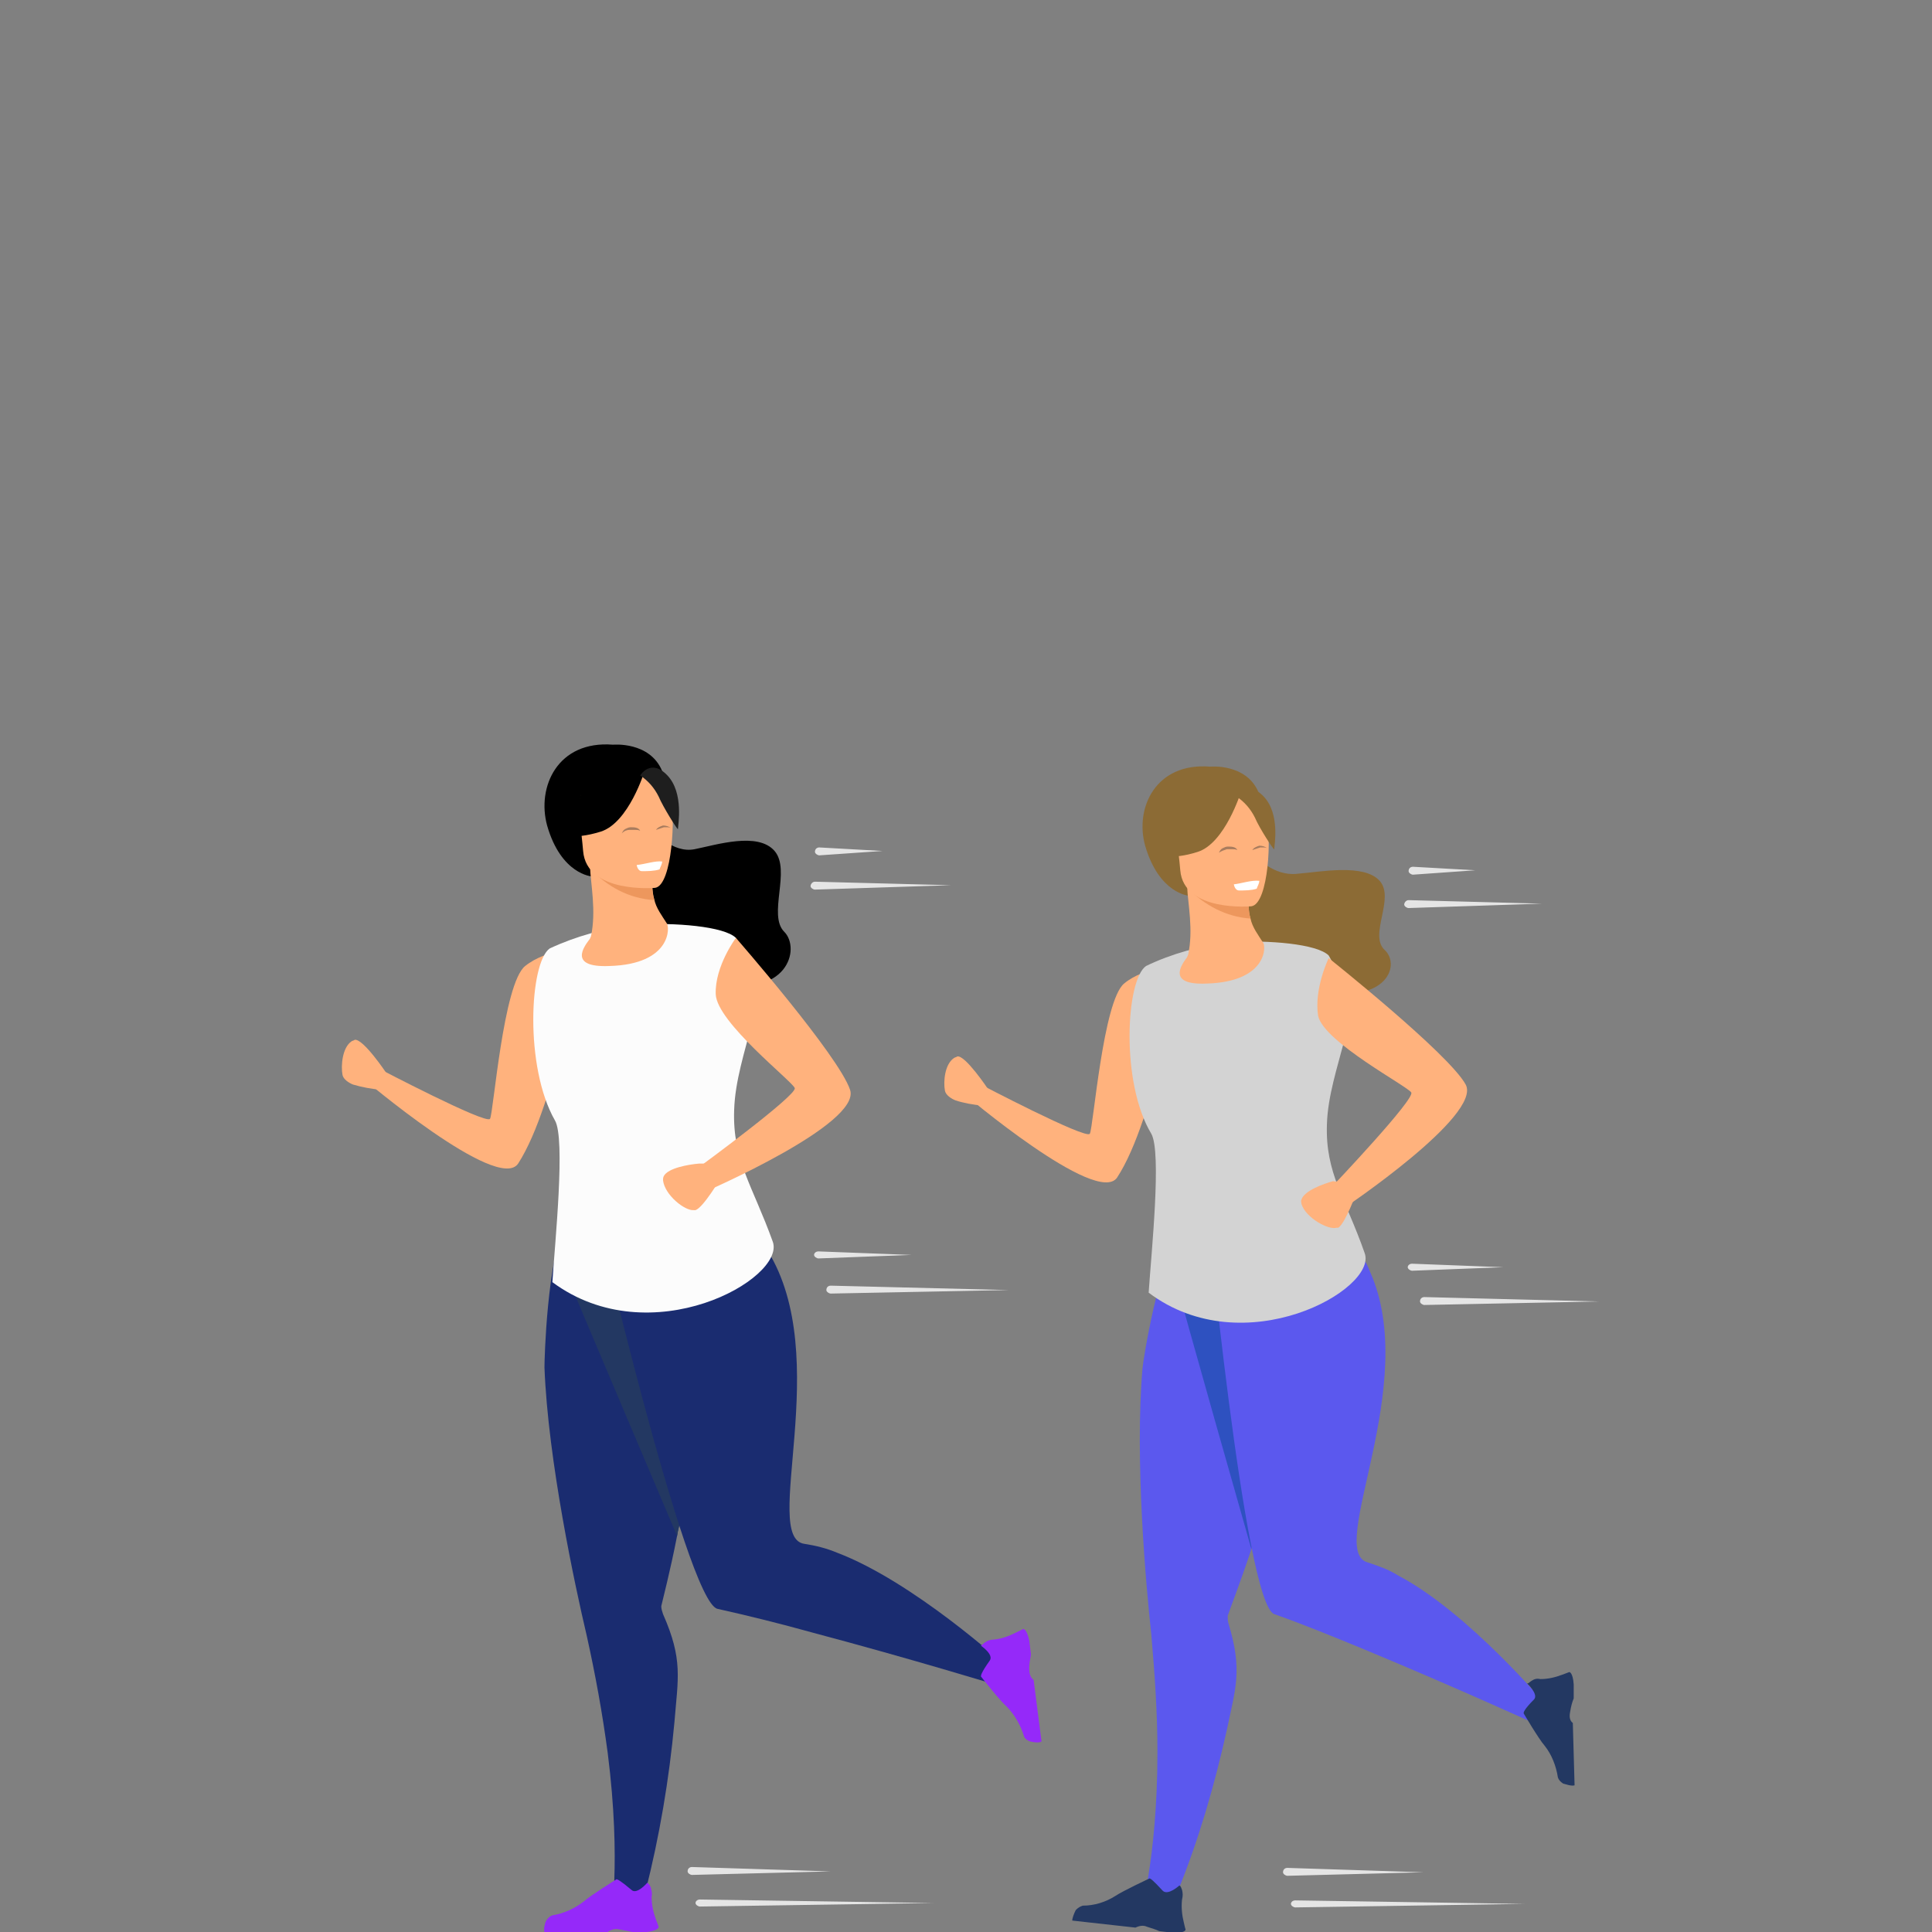 <?xml version="1.0" encoding="utf-8"?>
<!-- Generator: Adobe Illustrator 25.2.0, SVG Export Plug-In . SVG Version: 6.00 Build 0)  -->
<svg version="1.1" id="Ebene_1" xmlns="http://www.w3.org/2000/svg" xmlns:xlink="http://www.w3.org/1999/xlink" x="0px" y="0px"
	 viewBox="0 0 220 220" style="enable-background:new 0 0 220 220;" xml:space="preserve">
<rect x="0" y="0" width="220" height="220" fill="#808080" stroke="none"/>
<style type="text/css">
	.st0{display:none;}
	.st1{display:inline;fill:#AAAAA9;}
	.st2{fill:#5B58EE;}
	.st3{fill:#2E51C0;}
	.st4{fill:#FFB27D;}
	.st5{fill:#233862;}
	.st6{fill:#FCFCFC;}
	.st7{fill:#ED985F;}
	.st8{fill:#FFFFFF;}
	.st9{fill:#A87C5E;}
	.st10{fill:#1A2C70;}
	.st11{fill:#9529F9;}
	.st12{fill:#ED975D;}
	.st13{fill:#1E1E1E;}
	.st14{fill:#E5E5E5;}
	.st15{fill:#8C6B35;}
	.st16{fill:#D3D3D3;}
	.st17{opacity:0.75;}
	
		.st18{display:inline;fill:none;stroke:#C6C6C6;stroke-width:0.5;stroke-linecap:round;stroke-linejoin:round;stroke-miterlimit:10;}
	
		.st19{display:inline;fill:none;stroke:#C6C6C6;stroke-width:0.2;stroke-linecap:round;stroke-linejoin:round;stroke-miterlimit:10;}
</style>
<g id="Ebene_2_1_" class="st0">
	<rect x="-17" y="56.8" class="st1" width="272.3" height="186.6"/>
</g>
<g id="Ebene_1_1_">
	<path class="st2" d="M271.8,172.9c-1.4,1.5-2.2,4-0.1,6.8c4.3,4.5,11.6,23.6,11.6,23.6c-0.2,0.7,0,1.8-0.5,2.1c-0.9,0.5-3-1-3-1
		s-19.8-20.5-21.4-25.1c-1.2-3.4,4.9-19.9,8.5-28.5c0.7-1.8,1.5-3.6,2.5-5.3l0.1-0.1c1.8-1.2,4.1-1.3,5.9-0.1
		c0.4,0.2,0.8,0.5,1.1,0.8c4.4,3.6,7.3,12.1,7,13.9c-0.2,1.2-2,2.7-4.4,5.3c-0.5,0.5-1.6,1.9-2.1,2.4
		C274.8,169.8,272.4,172.2,271.8,172.9z"/>
	<path class="st3" d="M278.6,165.9c-0.5,0.5-1,1.1-1.5,1.6l-10.2-16.8c0.7-1.8,1.5-3.7,2.5-5.3l0.1-0.1l5.9-0.1h1.1v0.8L278.6,165.9
		z"/>
	<path class="st4" d="M272.9,106.6c0,0,2.2,5.4,1.6,8.6s-8.2,19.3-11,22s-21.2-8.9-21.2-8.9l1.8-1.7c0,0,15.5,4.7,16.3,3.5
		C261.2,128.9,263.9,105.1,272.9,106.6z"/>
	<path class="st2" d="M272.4,149.1c0,0,3.8,18.9,13.3,32.2c9.2,12.9,14,32.6,14,32.6c0.6,0.3,1.3,0.3,1.8,0c1.2-0.5,2,0.1,2.2-0.5
		c0,0-2.5-31.3-7.3-38.1c-3.8-5.4-4.4-13.8-3.9-21.5c-0.1-2.9,0-6-1-8.8L272.4,149.1z"/>
	<path class="st5" d="M303.8,219h-2.2c-0.8-0.1-1.3-0.3-2.1-0.4c-0.6-0.1-1.3,0-1.8,0.4l0,0l-9.5,0.1c-0.2-0.3,0-1.1,0.2-1.7
		c0.2-0.4,0.5-0.7,0.9-0.8c1.8-0.3,3.4-1.1,4.8-2.2c1-0.9,4.9-3.4,4.9-3.4l0,0c0.1,0,0.5,0.1,2.3,1.6c0.9,0.8,2.5-1.1,2.5-1.1
		c0.2,0.2,0.4,0.4,0.5,0.7c0.2,0.4,0.3,1,0.2,1.4c0,1.2,0.3,2.4,0.7,3.5c0.2,0.6,0.4,1.1,0.4,1.1S305.7,218.7,303.8,219z"/>
	<path class="st5" d="M304.2,212.1c-0.7,0.6-1.5,1-2.4,1.2c-1,0.1-2.9-2.4-2.9-2.4l0,0c0.1,0,0.5,0.1,2.3,1.6
		c0.9,0.8,2.5-1.1,2.5-1.1C303.9,211.6,304.1,211.8,304.2,212.1z"/>
	<path class="st5" d="M303.8,219h-2.2c-0.8-0.1-1.3-0.3-2.1-0.4c-0.6-0.1-1.3,0-1.8,0.4l0,0l-9.5,0.1c-0.2-0.3,0-1.1,0.2-1.7
		c0.3-0.2,0.4,1.1,0.5,1.3s7.7,0,8.2-0.3c1.1-0.6,2.4-0.8,3.6-0.5c1.6,0.4,3.9-0.6,4.5-0.9c0.2,0.6,0.4,1.1,0.4,1.1
		S305.7,218.7,303.8,219z"/>
	<path class="st6" d="M287.7,130.4c0-10.6,1.7-23.2-1-24.3c-3.9-1.6-8-1.5-12.2-1.5c-4,0.1-11.7,1-12.6,7.6
		c-0.6,4.2-1.6,7.8-1.6,7.8c0.6,1.6,1.9,2.8,3.4,3.4c0.1,0.7,0.4,1.4,0.7,2c0.3,0.9,0.8,1.7,1.3,2.4c3.9,5.7,3.5,9.1,1,21
		c3.9,3.2,23.1,1.3,25,0.1C295,146.7,287.7,141,287.7,130.4z"/>
	<path class="st5" d="M287.6,205.9l-1.6,1.6c-0.6,0.4-1.2,0.7-1.8,1.1c-0.6,0.3-0.9,0.9-1,1.6l0,0l-6.8,6.6c-0.4-0.1-0.8-0.8-1-1.4
		c-0.2-0.4-0.1-0.8,0.1-1.2c1.1-1.4,1.7-3.1,1.9-4.9c0.1-1.4,1.2-5.9,1.2-5.9l0,0c0.1-0.1,0.4-0.2,2.8-0.4c1.2-0.1,1-2.5,1-2.5
		c0.3,0,0.6,0,0.9,0.1c0.5,0.2,0.9,0.5,1.2,0.9c0.8,0.9,1.8,1.6,2.9,2.1l1.1,0.5C288.4,204.1,288.9,204.4,287.6,205.9z"/>
	<path class="st5" d="M283.2,200.6c-0.1,0.9-0.4,1.8-0.9,2.5c-0.6,0.8-3.8,0.3-3.8,0.3l0,0c0.1-0.1,0.4-0.2,2.8-0.4
		c1.2-0.1,1-2.5,1-2.5C282.6,200.5,282.9,200.5,283.2,200.6z"/>
	<path class="st5" d="M287.6,205.9l-1.6,1.6c-0.6,0.4-1.2,0.7-1.8,1.1c-0.6,0.3-0.9,0.9-1,1.6l0,0l-6.8,6.6c-0.4-0.1-0.8-0.8-1-1.4
		c0-0.4,1,0.5,1.3,0.6s5.6-5.3,5.7-5.9c0.3-1.2,1.2-2.2,2.3-2.8c1.4-0.8,2.4-3.2,2.6-3.8l1.1,0.5
		C288.4,204.1,288.9,204.4,287.6,205.9z"/>
	<path class="st4" d="M281.4,107.7c0,0,5.9-0.1,8.6,1.7s14.9,14.7,16.4,18.3s-12.5,13.9-12.5,13.9l-2-3.1c0,0,7.6-9.5,6.8-10.6
		C297.9,126.7,276.7,115.5,281.4,107.7z"/>
	<path class="st4" d="M293.4,137.7l2.3,1.8c0,0-2.1,4.4-3.2,4.9h-0.1c-1.2,0.2-4.2-1.7-4.7-3.7c-0.1-0.2-0.1-0.4,0-0.6
		c0.5-1.2,3.3-1.9,4.7-2.2C293.1,137.7,293.4,137.7,293.4,137.7z"/>
	<path class="st4" d="M245.7,127l-1.2,2.7c0,0-4.8-0.9-5.5-1.9v-0.1c-0.5-1.1,0.6-4.5,2.5-5.5c0.2-0.1,0.4-0.1,0.6-0.1
		c1.3,0.1,2.7,2.7,3.3,4C245.6,126.7,245.7,127,245.7,127z"/>
	<path class="st6" d="M279.4,104.6c0,0,5.5-0.4,9.4,2c1.8,1.1,8.6,8.3,8.6,8.3s-1.1,5.8-9.3,7.6c-8.2,1.8-9.3-11.7-9.3-11.7
		L279.4,104.6z"/>
	<path class="st4" d="M278.4,104.1c0.2,0.4,0.2,0.9,0,1.3c-0.7,1.2-2.8,3.2-8.1,2.8c-1.8-0.1-2.2-1.5-1.1-2.9
		c0.3-0.3,0.2-2.3,0.2-3.1c-0.1-1-0.1-1.9,0-2.9l3.8-2.6l3.6-2.5C276.2,100,277.7,103,278.4,104.1z"/>
	<path class="st7" d="M276.6,97.1c0,0-2.6,4.1-7.2,5c-0.1-1-0.1-1.9,0-2.9l3.8-2.6L276.6,97.1z"/>
	<path class="st4" d="M267.8,99c0,0,8.8,2,10-3.3s3.1-8.8-2.4-10.3s-7.1,0.3-7.9,2S265.5,98.3,267.8,99z"/>
	<path d="M281.7,85.1c0.2-0.1,0.5-0.2,0.7-0.1c-0.2-0.2-0.5-0.2-0.8-0.3c0-0.8-0.5-1.6-1.3-1.9c0.3,0.2,0.5,0.6,0.5,0.9
		c-1.1-1.2-3.5-2.3-10.3-2.2c-9,0.1-6.4,6-5.3,6.8s4.1-0.9,6.3-0.6c2.2,0.3,2.4,3.5,3,3.9s0.5-0.3,1.5-0.7s1,1.3,0.6,2.3
		s0.9,2.5,0.9,2.5l1.5-1.4c1.5-1.4,3.2-7.6,2.6-9L281.7,85.1z"/>
	<path class="st8" d="M267,95.6c0.2,0.5,0.6,0.8,1.1,0.9s1.7,0.2,2.2-1C269.6,95.3,267.9,95.5,267,95.6z"/>
	<g>
		<path class="st9" d="M269.1,91.4c0.1-0.2,0.3-0.3,0.5-0.4s0.4-0.1,0.6-0.1s0.4,0,0.7,0.1c0.2,0.1,0.4,0.3,0.5,0.5
			c-0.1-0.2-0.3-0.2-0.5-0.3c-0.2,0-0.4-0.1-0.6,0c-0.2,0-0.4,0-0.6,0C269.5,91.3,269.2,91.3,269.1,91.4z"/>
	</g>
	<g>
		<path class="st9" d="M267.6,91.4c-0.3,0-0.5-0.1-0.8-0.1s-0.5,0-0.7,0.2c0-0.1,0.1-0.3,0.3-0.4c0.1-0.1,0.3-0.1,0.4-0.1
			c0.2,0,0.3,0,0.4,0.1C267.4,91.2,267.5,91.3,267.6,91.4z"/>
	</g>
</g>
<g>
	<path class="st4" d="M79.9,116L79.9,116L79.9,116z"/>
	<path class="st10" d="M80,152.5L80,152.5c-0.1,2.1-0.2,4.1-0.4,6.2c-0.3,3-0.7,6-1.2,8.9l0,0c-0.1,0.5-0.2,1-0.2,1.5
		s-0.1,0.8-0.2,1.2l-0.5,2.6c-0.1,0.7-0.3,1.3-0.4,2c-0.8,4.1-1.6,7.1-1.8,8l0,0c0,0.3,0.1,0.6,0.2,0.9c2.3,5.2,1.7,7.3,1.3,12.3
		c-0.6,6.5-1.7,13-3.3,19.3l-4,3.8c0,0,1.3-7-0.3-19.6c-0.6-4.5-1.4-8.9-2.4-13.4c-1.3-5.5-4.4-19.9-4.8-30.5
		c0-1.1,0.3-12.1,2.4-16.6c0.6-1.2,4.9,1.6,4.9,1.6h4.4h4.4l0.1,0.2c0.8,1.9,1.3,3.9,1.4,6C80,148.7,80.1,150.6,80,152.5z"/>
	<path class="st5" d="M80,152.5L80,152.5c-0.1,2.1-0.2,4.1-0.4,6.2c-0.3,3-0.7,6-1.2,8.9l0,0c-0.1,0.5-0.2,1-0.2,1.5
		s-0.1,0.8-0.2,1.2l-0.5,2.6c-0.1,0.7-0.3,1.3-0.4,2c0,0-12.2-28.7-12.3-29.1l9-5h4.4l0.1,0.2c0.8,1.9,1.3,3.9,1.4,6
		C80,148.7,80.1,150.6,80,152.5z"/>
	<path class="st11" d="M69.2,220L69.2,220c0.4-0.3,0.9-0.4,1.3-0.3c0.6,0.1,1,0.2,1.5,0.3h1.7c1.4-0.2,1.3-0.6,1.3-0.6
		s-0.1-0.3-0.3-0.8c-0.3-0.8-0.5-1.7-0.5-2.6c0.1-0.4,0-0.7-0.1-1.1c-0.1-0.2-0.2-0.4-0.4-0.5c0,0-1.2,1.4-1.8,0.8
		c-1.3-1.1-1.6-1.2-1.7-1.2l0,0c0,0-2.9,1.8-3.7,2.5c-1,0.8-2.3,1.4-3.6,1.6c-0.3,0.1-0.5,0.3-0.7,0.6c-0.2,0.4-0.3,1-0.2,1.3H69.2z
		"/>
	<path class="st4" d="M66.2,108c0,0-2.8,17.7-7.2,24.5c-2.3,3.4-17.8-9.8-17.8-9.8l1.8-1.1c0,0,12.4,6.5,12.8,5.8
		c0.4-0.7,1.5-15.4,4-17.4S66.2,108,66.2,108z"/>
	<path d="M67.4,99.8c0,0-3.5-0.2-5.1-5.8c-1.2-4.4,1.2-9.7,7.5-9.2c0,0,4.2-0.4,5.6,3c0.6,1.5,1.7,2.1-0.2,7.7l-0.4,1.9L67.4,99.8z"
		/>
	<path d="M74.5,94.7c0,0,2.1,2.5,4.6,2s7.2-2,9.1,0.2s-0.8,7.3,1.1,9.2s0.4,7.7-8,5.8s-8.1-11.2-8-12.5C73.6,97.7,74,96.2,74.5,94.7
		z"/>
	<path class="st10" d="M114.3,189.5l-0.4,2.5c0,0-10.1-3.1-21.4-6.1c-3.6-1-7.2-1.9-10.8-2.7s-14.3-47-14.3-47s15.9-1.6,20,6.2
		c7.6,12.2-0.8,32.7,4.2,33.4c1.3,0.2,2.5,0.5,3.7,1C104,180.1,114.3,189.5,114.3,189.5z"/>
	<path class="st6" d="M62.6,108c3-1.4,6.3-2.3,9.6-2.7c4.7-0.3,10.3,0.2,11.6,1.5c1.7,3,2.3,6.4,1.8,9.8c-0.8,3.2-1.9,6.5-2,9.8
		c-0.2,5.7,2.1,8.6,4.4,15c1.5,4.2-13.9,12.9-25.1,4.6c0.3-4.6,1.5-16.3,0.3-18.4C59.7,121.5,60.3,109.6,62.6,108z"/>
	<path class="st4" d="M83.8,106.8c0,0,11.7,13.4,13,17.3c1.3,3.9-16.5,11.6-16.5,11.6l-0.7-2.8c0,0,11.2-8.2,10.9-9s-8.9-7.5-9-10.7
		S83.8,106.8,83.8,106.8z"/>
	<path class="st4" d="M69.4,110c-4.7,0.2-2.9-2.2-2.3-3c0.1-0.1,0.1-0.2,0.2-0.4c0.3-1.4,0.3-2.9,0.2-4.3c-0.1-1.4-0.3-2.9-0.3-3.4
		l0,0v-0.2l5.8-1.6l1,1.8l0.2,0.4c0.1,1,0,2.1,0.3,3.1c0.2,1,0.9,1.9,1.4,2.7C76.3,105.5,76.5,109.8,69.4,110z"/>
	<path class="st12" d="M74.5,102.5c-2.9-0.2-5.3-1.5-7.3-3.6l0,0c2.3-0.5,4.6-0.4,6.8,0.1l0.2,0.4C74.3,100.5,74.2,101.5,74.5,102.5
		z"/>
	<path class="st4" d="M74.6,101.1c0,0-7.8,0.7-8.2-4.2s-1.6-8.1,3.4-8.7s6.1,1.2,6.6,2.8S76.6,100.8,74.6,101.1z"/>
	<path d="M73.4,87.8c0,0-1.8,5.9-5,6.9S63.7,95,63.7,95c1.5-1.5,2.4-3.5,2.6-5.7C66.2,89.3,71.6,85.2,73.4,87.8z"/>
	<path class="st13" d="M72.9,88.3c0.9,0.6,1.6,1.4,2.1,2.4c0.5,1.2,2.2,3.9,2.2,3.7c0-0.4,0.7-4.1-1.2-6.1S72.9,88.3,72.9,88.3z"/>
	<path class="st8" d="M72.5,98.5c0,0,0.1,0.7,0.6,0.7c0.6,0,1.4,0,2-0.2c0.1-0.3,0.3-0.6,0.3-0.9C74.6,98,73.5,98.4,72.5,98.5z"/>
	<path class="st4" d="M80.3,132.5l1.8,1.6c0,0-2,3.4-2.9,3.7H79c-1,0.1-3.3-1.7-3.5-3.4c0-0.2,0-0.3,0.1-0.5c0.5-0.9,2.8-1.3,4-1.4
		C80,132.5,80.3,132.5,80.3,132.5z"/>
	<path class="st4" d="M44,122.2l-0.6,1.9c-1.1-0.1-2.2-0.3-3.2-0.6c-0.5-0.2-1.1-0.6-1.2-1.1c-0.2-1.1,0-3.1,1-3.8
		c0.1-0.1,0.3-0.1,0.4-0.2C41.4,118.3,44,122.2,44,122.2z"/>
	<path class="st11" d="M117.7,191.3L117.7,191.3c-0.4-0.3-0.5-0.8-0.5-1.3c0-0.6,0.1-1,0.2-1.6l-0.2-1.6c-0.3-1.4-0.7-1.3-0.7-1.3
		l-0.8,0.4c-0.8,0.4-1.6,0.7-2.5,0.8c-0.4,0-0.7,0.1-1,0.3c-0.2,0.1-0.3,0.3-0.5,0.4c0,0,1.5,1,1,1.7c-1,1.4-1,1.7-1,1.8l0,0
		c0,0,2.1,2.7,2.9,3.4c0.9,0.9,1.6,2.1,2,3.4c0.1,0.3,0.4,0.5,0.7,0.6c0.4,0.1,1,0.2,1.3,0L117.7,191.3z"/>
	<g>
		<path class="st9" d="M70.8,94.9c0.1-0.2,0.2-0.4,0.4-0.5c0.2-0.1,0.4-0.2,0.6-0.2c0.4,0,0.9,0,1.1,0.4c-0.2-0.1-0.4-0.1-0.6-0.1
			s-0.4,0-0.6,0C71.4,94.5,71.1,94.6,70.8,94.9z"/>
	</g>
	<g>
		<path class="st9" d="M74.7,94.5c0.2-0.3,0.5-0.4,0.8-0.5c0.3,0,0.7,0.1,0.9,0.3c-0.1-0.1-0.3-0.1-0.4-0.1s-0.3,0-0.4,0
			C75.3,94.3,75,94.4,74.7,94.5z"/>
	</g>
</g>
<g>
	<g>
		<path class="st14" d="M93.2,142.5l10.6,0.4l-10.6,0.4c-0.2,0-0.5-0.2-0.5-0.4S92.9,142.5,93.2,142.5L93.2,142.5z"/>
	</g>
	<g>
		<path class="st14" d="M94.6,146.4l20.3,0.5l-20.3,0.4c-0.2,0-0.5-0.2-0.5-0.4C94.1,146.6,94.3,146.4,94.6,146.4L94.6,146.4z"/>
	</g>
	<g>
		<path class="st14" d="M93.3,96.5l7.2,0.4l-7.2,0.5c-0.2,0-0.5-0.2-0.5-0.4C92.8,96.7,93,96.5,93.3,96.5L93.3,96.5z"/>
	</g>
	<g>
		<path class="st14" d="M92.8,100.4l15.5,0.4l-15.5,0.5c-0.2,0-0.5-0.2-0.5-0.4S92.5,100.4,92.8,100.4L92.8,100.4z"/>
	</g>
	<g>
		<path class="st14" d="M78.8,212.6l15.8,0.5l-15.8,0.4c-0.2,0-0.5-0.2-0.5-0.4C78.3,212.8,78.5,212.6,78.8,212.6
			C78.7,212.6,78.8,212.6,78.8,212.6z"/>
	</g>
	<g>
		<path class="st14" d="M79.7,216.3l26.6,0.4l-26.6,0.4c-0.2,0-0.5-0.2-0.5-0.4S79.4,216.3,79.7,216.3L79.7,216.3z"/>
	</g>
</g>
<g>
	<path class="st4" d="M147.7,117.9L147.7,117.9L147.7,117.9z"/>
	<path class="st2" d="M148,155L148,155c-0.4,2-0.7,4-1.1,6c-0.7,2.9-1.4,5.8-2.3,8.5l0,0c-0.2,0.5-0.3,1-0.4,1.4
		c-0.1,0.5-0.2,0.8-0.3,1.1l-0.8,2.5c-0.2,0.7-0.5,1.2-0.6,1.9c-1.3,3.9-2.4,6.7-2.7,7.6l0,0c0,0.3,0,0.6,0.1,0.9
		c1.6,5.3,0.8,7.3-0.2,12.1c-1.4,6.3-3.2,12.5-5.6,18.4l-4.4,3.2c0,0,2.1-6.7,2.1-19.1c0-4.5-0.3-8.8-0.7-13.4
		c-0.6-5.5-1.9-19.9-1-30.3c0.1-1.1,1.8-11.8,4.4-15.9c0.7-1.1,4.6,2.2,4.6,2.2l4.3,0.5l4.3,0.5l0.1,0.2c0.5,1.9,0.8,4,0.6,6
		C148.5,151.3,148.4,153.2,148,155z"/>
	<path class="st3" d="M148,155L148,155c-0.4,2-0.7,4-1.1,6c-0.7,2.9-1.4,5.8-2.3,8.5l0,0c-0.2,0.5-0.3,1-0.4,1.4
		c-0.1,0.5-0.2,0.8-0.3,1.1l-0.8,2.5c-0.2,0.7-0.5,1.2-0.6,1.9c0,0-8.4-29.5-8.4-29.9l9.4-3.8l4.3,0.5l0.1,0.2c0.5,1.9,0.8,4,0.6,6
		C148.5,151.3,148.4,153.2,148,155z"/>
	<path class="st5" d="M129.3,219.5L129.3,219.5c0.4-0.2,0.9-0.3,1.3-0.1c0.6,0.2,1,0.3,1.4,0.5l1.7,0.2c1.4,0,1.3-0.4,1.3-0.4
		s-0.1-0.3-0.2-0.8c-0.2-0.8-0.3-1.7-0.2-2.6c0.1-0.4,0.1-0.7,0-1.1c-0.1-0.2-0.1-0.4-0.3-0.5c0,0-1.3,1.2-1.9,0.6
		c-1.1-1.2-1.4-1.4-1.5-1.4l0,0c0,0-3,1.4-3.9,2c-1.1,0.7-2.4,1.1-3.7,1.1c-0.3,0.1-0.5,0.2-0.8,0.5c-0.2,0.4-0.4,0.9-0.4,1.2
		L129.3,219.5z"/>
	<path class="st4" d="M134.3,110c0,0-2.7,17.4-7.1,24.1c-2.3,3.3-17.5-9.6-17.5-9.6l1.8-1.1c0,0,12.2,6.4,12.6,5.7
		s1.5-15.1,3.9-17.1S134.3,110,134.3,110z"/>
	<path class="st15" d="M135.4,102c0,0-3.4-0.2-5-5.7c-1.2-4.3,1.2-9.5,7.4-9c0,0,4.1-0.4,5.5,2.9c0.6,1.5,1.7,2.1-0.2,7.6l-0.4,1.9
		L135.4,102z"/>
	<path class="st15" d="M143,97.5c0,0,2,2.3,4.7,2c2.6-0.2,7.6-1.2,9.4,0.8c1.8,2-1.3,6.2,0.6,7.9c1.9,1.8,0,6.6-8.6,4.4
		s-7.7-10.1-7.6-11.2C141.9,100,142.4,98.8,143,97.5z"/>
	<path class="st2" d="M176,194.1l-0.7,2.4c0,0-9.4-4.3-20-8.7c-3.4-1.4-6.8-2.8-10.2-4s-7.8-47.6-7.8-47.6s15.7,0.5,18.7,8.6
		c5.8,12.9-5,31.7-0.3,33.1c1.2,0.4,2.4,0.8,3.5,1.5C167.2,183.6,176,194.1,176,194.1z"/>
	<path class="st16" d="M130.5,110c2.9-1.4,6.2-2.3,9.4-2.7c4.6-0.3,10.1,0.2,11.4,1.5c1.7,2.9,2.3,6.3,1.8,9.6
		c-0.8,3.1-1.9,6.4-2,9.6c-0.2,5.6,2.1,8.4,4.3,14.7c1.5,4.1-13.7,12.7-24.6,4.5c0.3-4.5,1.5-16,0.3-18.1
		C127.6,123.3,128.2,111.6,130.5,110z"/>
	<path class="st4" d="M151.3,109.1c0,0,13.7,10.9,15.6,14.4c1.9,3.5-13.9,14.1-13.9,14.1l-1.2-2.6c0,0,9.4-9.9,8.9-10.6
		c-0.4-0.7-9.9-5.7-10.6-8.7C149.6,112.6,151.3,109.1,151.3,109.1z"/>
	<path class="st4" d="M137.4,112c-4.6,0.2-2.8-2.2-2.3-2.9c0.1-0.1,0.1-0.2,0.2-0.4c0.3-1.4,0.3-2.8,0.2-4.2
		c-0.1-1.4-0.3-2.8-0.3-3.3l0,0V101l5.7-1.6l1,1.8l0.2,0.4c0.1,1,0,2.1,0.3,3c0.2,1,0.9,1.9,1.4,2.7
		C144.2,107.6,144.4,111.8,137.4,112z"/>
	<path class="st12" d="M142.4,104.6c-2.8-0.2-5.2-1.5-7.2-3.5l0,0c2.3-0.5,4.5-0.4,6.7,0.1l0.2,0.4
		C142.2,102.6,142.1,103.6,142.4,104.6z"/>
	<path class="st4" d="M142.5,103.2c0,0-7.7,0.7-8.1-4.1c-0.4-4.8-1.6-8,3.3-8.5c4.9-0.6,6,1.2,6.5,2.7
		C144.8,94.9,144.5,102.9,142.5,103.2z"/>
	<path class="st15" d="M141.3,90.2c0,0-1.8,5.8-4.9,6.8s-4.6,0.3-4.6,0.3c1.5-1.5,2.2-3.4,2.4-5.6C134.1,91.6,139.6,87.6,141.3,90.2
		z"/>
	<path class="st15" d="M140.8,90.7c0.9,0.6,1.6,1.4,2.1,2.4c0.5,1.2,2.2,3.8,2.2,3.6c0-0.4,0.7-4-1.2-6
		C142,88.7,140.8,90.7,140.8,90.7z"/>
	<path class="st8" d="M140.5,100.7c0,0,0.1,0.7,0.6,0.7c0.6,0,1.4,0,2-0.2c0.1-0.3,0.3-0.6,0.3-0.9
		C142.5,100.2,141.4,100.6,140.5,100.7z"/>
	<path class="st4" d="M152.5,134.5l2,1.2c0,0-1.3,3.6-2.1,4.1h-0.2c-0.9,0.3-3.5-1.1-4-2.7c0-0.2-0.1-0.3,0-0.5
		c0.3-1,2.5-1.8,3.6-2.1C152.2,134.6,152.5,134.5,152.5,134.5z"/>
	<path class="st4" d="M112.5,124l-0.6,1.9c-1.1-0.1-2.2-0.3-3.1-0.6c-0.5-0.2-1.1-0.6-1.2-1.1c-0.2-1.1,0-3,1-3.7
		c0.1-0.1,0.3-0.1,0.4-0.2C109.9,120.1,112.5,124,112.5,124z"/>
	<path class="st5" d="M179.1,196.2L179.1,196.2c-0.4-0.3-0.4-0.8-0.3-1.3c0.1-0.6,0.2-1,0.4-1.5v-1.6c-0.1-1.4-0.5-1.4-0.5-1.4
		l-0.8,0.3c-0.8,0.3-1.6,0.5-2.5,0.5c-0.4-0.1-0.7,0-1,0.2c-0.2,0.1-0.3,0.3-0.5,0.3c0,0,1.3,1.2,0.8,1.8c-1.2,1.2-1.2,1.5-1.2,1.6
		l0,0c0,0,1.7,2.9,2.4,3.7c0.8,1,1.3,2.3,1.5,3.6c0.1,0.3,0.3,0.5,0.6,0.7c0.4,0.1,0.9,0.3,1.3,0.2L179.1,196.2z"/>
	<g>
		<path class="st9" d="M138.8,97.1c0.1-0.2,0.2-0.4,0.4-0.5s0.4-0.2,0.6-0.2c0.4,0,0.9,0,1.1,0.4c-0.2-0.1-0.4-0.1-0.6-0.1
			c-0.2,0-0.4,0-0.6,0C139.4,96.8,139.1,96.9,138.8,97.1z"/>
	</g>
	<g>
		<path class="st9" d="M142.6,96.8c0.2-0.3,0.5-0.4,0.8-0.5c0.3,0,0.7,0.1,0.9,0.3c-0.1-0.1-0.3-0.1-0.4-0.1s-0.3,0-0.4,0
			C143.2,96.6,142.9,96.7,142.6,96.8z"/>
	</g>
</g>
<g>
	<g>
		<path class="st14" d="M160.8,143.9l10.4,0.4l-10.4,0.4c-0.2,0-0.5-0.2-0.5-0.4S160.5,143.9,160.8,143.9L160.8,143.9z"/>
	</g>
	<g>
		<path class="st14" d="M162.2,147.7l19.9,0.5l-19.9,0.4c-0.2,0-0.5-0.2-0.5-0.4C161.7,147.9,161.9,147.7,162.2,147.7L162.2,147.7z"
			/>
	</g>
	<g>
		<path class="st14" d="M160.9,98.7l7.1,0.4l-7.1,0.5c-0.2,0-0.5-0.2-0.5-0.4C160.4,98.9,160.6,98.7,160.9,98.7L160.9,98.7z"/>
	</g>
	<g>
		<path class="st14" d="M160.4,102.5l15.2,0.4l-15.2,0.5c-0.2,0-0.5-0.2-0.5-0.4C159.9,102.8,160.1,102.5,160.4,102.5L160.4,102.5z"
			/>
	</g>
	<g>
		<path class="st14" d="M146.6,212.7l15.5,0.5l-15.5,0.4c-0.2,0-0.5-0.2-0.5-0.4C146.1,212.9,146.3,212.7,146.6,212.7
			C146.5,212.7,146.6,212.7,146.6,212.7z"/>
	</g>
	<g>
		<path class="st14" d="M147.5,216.4l26.1,0.4l-26.1,0.4c-0.2,0-0.5-0.2-0.5-0.4S147.2,216.4,147.5,216.4L147.5,216.4z"/>
	</g>
</g>
<g>
	<g>
		<path class="st14" d="M286.3,87.6L297,88l-10.7,0.4c-0.2,0-0.5-0.2-0.5-0.4C285.8,87.8,286,87.6,286.3,87.6
			C286.2,87.6,286.2,87.6,286.3,87.6z"/>
	</g>
	<g>
		<path class="st14" d="M284.9,91.6l6.8,0.4l-6.8,0.4c-0.2,0-0.5-0.2-0.5-0.4C284.4,91.8,284.6,91.6,284.9,91.6
			C284.8,91.6,284.9,91.6,284.9,91.6z"/>
	</g>
	<g>
		<path class="st14" d="M297.7,147.9l12.4,0.4l-12.4,0.4c-0.2,0-0.5-0.2-0.5-0.4S297.4,147.9,297.7,147.9L297.7,147.9z"/>
	</g>
	<g>
		<path class="st14" d="M297.4,151.8l5.8,0.5l-5.8,0.4c-0.2,0-0.5-0.2-0.5-0.4C296.9,152,297.1,151.8,297.4,151.8
			C297.3,151.8,297.4,151.8,297.4,151.8z"/>
	</g>
	<g>
		<path class="st14" d="M309,123.5l6.5,0.4l-6.5,0.5c-0.2,0-0.5-0.2-0.5-0.4S308.7,123.6,309,123.5L309,123.5z"/>
	</g>
	<g>
		<path class="st14" d="M310.1,127.1l17.7,0.5l-17.7,0.4c-0.2,0-0.5-0.2-0.5-0.4S309.8,127.1,310.1,127.1L310.1,127.1z"/>
	</g>
	<g>
		<path class="st14" d="M308.4,207.6l15.3,0.4l-15.3,0.4c-0.2,0-0.5-0.2-0.5-0.4C308,207.8,308.2,207.6,308.4,207.6L308.4,207.6z"/>
	</g>
	<g>
		<path class="st14" d="M308.9,211.8l6,0.4l-6,0.4c-0.2,0-0.5-0.2-0.5-0.4C308.4,212.1,308.6,211.9,308.9,211.8L308.9,211.8z"/>
	</g>
</g>
<g id="Ebene_3" class="st17">
	<g id="Motion_Lines_Thic" class="st0">
		<path class="st18" d="M110.4,182.3c1-0.9,2.2-1.6,3.5-2.2"/>
		<path class="st18" d="M79.1,219.1c0,0,12.1-1.2,20.9-8.9"/>
		<path class="st18" d="M169.4,217.2c11.4-0.8,14.4-2.5,22.9-9.6"/>
		<path class="st18" d="M84.8,137.6c5.3,2.6,11.2,3.1,16.7,1.3"/>
		<path class="st18" d="M88.7,134.6c2.9,1.4,5.7,1.7,9.1,1.4"/>
		<path class="st18" d="M160.4,141.7c3.4,0.8,5.6,1.5,10.5,1"/>
		<path class="st18" d="M157.4,145.1c5.6,1.2,9.3,2.4,17.4,1.6"/>
		<path class="st18" d="M168.9,213.4c5-0.3,9.9-2.7,13.3-6.5"/>
		<path class="st18" d="M78.6,215.4c3.9-0.5,7.6-2.4,10.3-5.2"/>
		<path class="st18" d="M43.9,129.6c-0.2,4.2,0.8,8.5,2.7,11.9"/>
		<path class="st18" d="M39.9,126.9c0.1,3.3,0.5,6.6,1.3,9.8"/>
		<path class="st18" d="M142.4,97.9c3.5,0.9,7.5,1.2,11.4,0.7"/>
		<path class="st18" d="M144.6,94c5,1.2,11.3,1.2,16.3-0.4"/>
		<path class="st18" d="M106.2,179.6c1.6-1.8,3.7-3.3,6-4.2"/>
	</g>
	<g id="Motion_Lines_Thin" class="st0">
		<path class="st19" d="M156,146c3.2,1.6,6.6,2.6,10.1,3"/>
		<path class="st19" d="M159.2,143.2c3.1,1.1,6.8,1.6,9.9,1.5"/>
		<path class="st19" d="M169.2,215.4c4.7,0,9.4-1.5,13.2-4.2"/>
		<path class="st19" d="M169.6,218.5c0.9-0.1,1.8,0,2.7,0s4.3-0.4,5.2-0.8"/>
		<path class="st19" d="M143.3,96.1c2.1,0.6,4.3,0.9,6.5,1.1"/>
		<path class="st19" d="M145.3,92.2c2.6,0.5,4.9,0.5,7.4,0.4"/>
		<path class="st19" d="M42.1,128.3c-0.2,1.4-0.2,2.8,0,4.2s0.2,1.4,0.5,2.5"/>
		<path class="st19" d="M46,130.8c-0.1,1.5,0.1,3.1,0.5,4.6"/>
		<path class="st19" d="M90.6,133.4c1.9,0.8,5.4,1.2,6.1,1.2"/>
		<path class="st19" d="M86.8,136.3c0.2,0.2,2.5,1.2,4.1,1.6c1.2,0.3,3.2,0.4,4.8,0.2"/>
		<path class="st19" d="M78.5,213.7c1.1-0.3,2.2-0.7,3.2-1.2c1-0.6,1.9-1.4,2.3-2.5"/>
		<path class="st19" d="M79.1,217.2c3.2,0,6.3-1.3,8.9-3.6"/>
		<path class="st19" d="M109.2,181.2c2.3-1.9,4-3.4,5.7-3.6"/>
		<path class="st19" d="M105.2,178.7c0.9-1.2,1.1-1.4,2.3-2.2"/>
		<path class="st19" d="M81.4,93.3c5.2,0.1,13-0.9,14.6-2.1"/>
		<path class="st19" d="M90,95.4c2.6,0.1,5.2-0.4,7.6-1.5"/>
		<path class="st19" d="M90.9,97.2c2.1,0.1,4.2,0,6.3-0.2"/>
	</g>
</g>
</svg>
